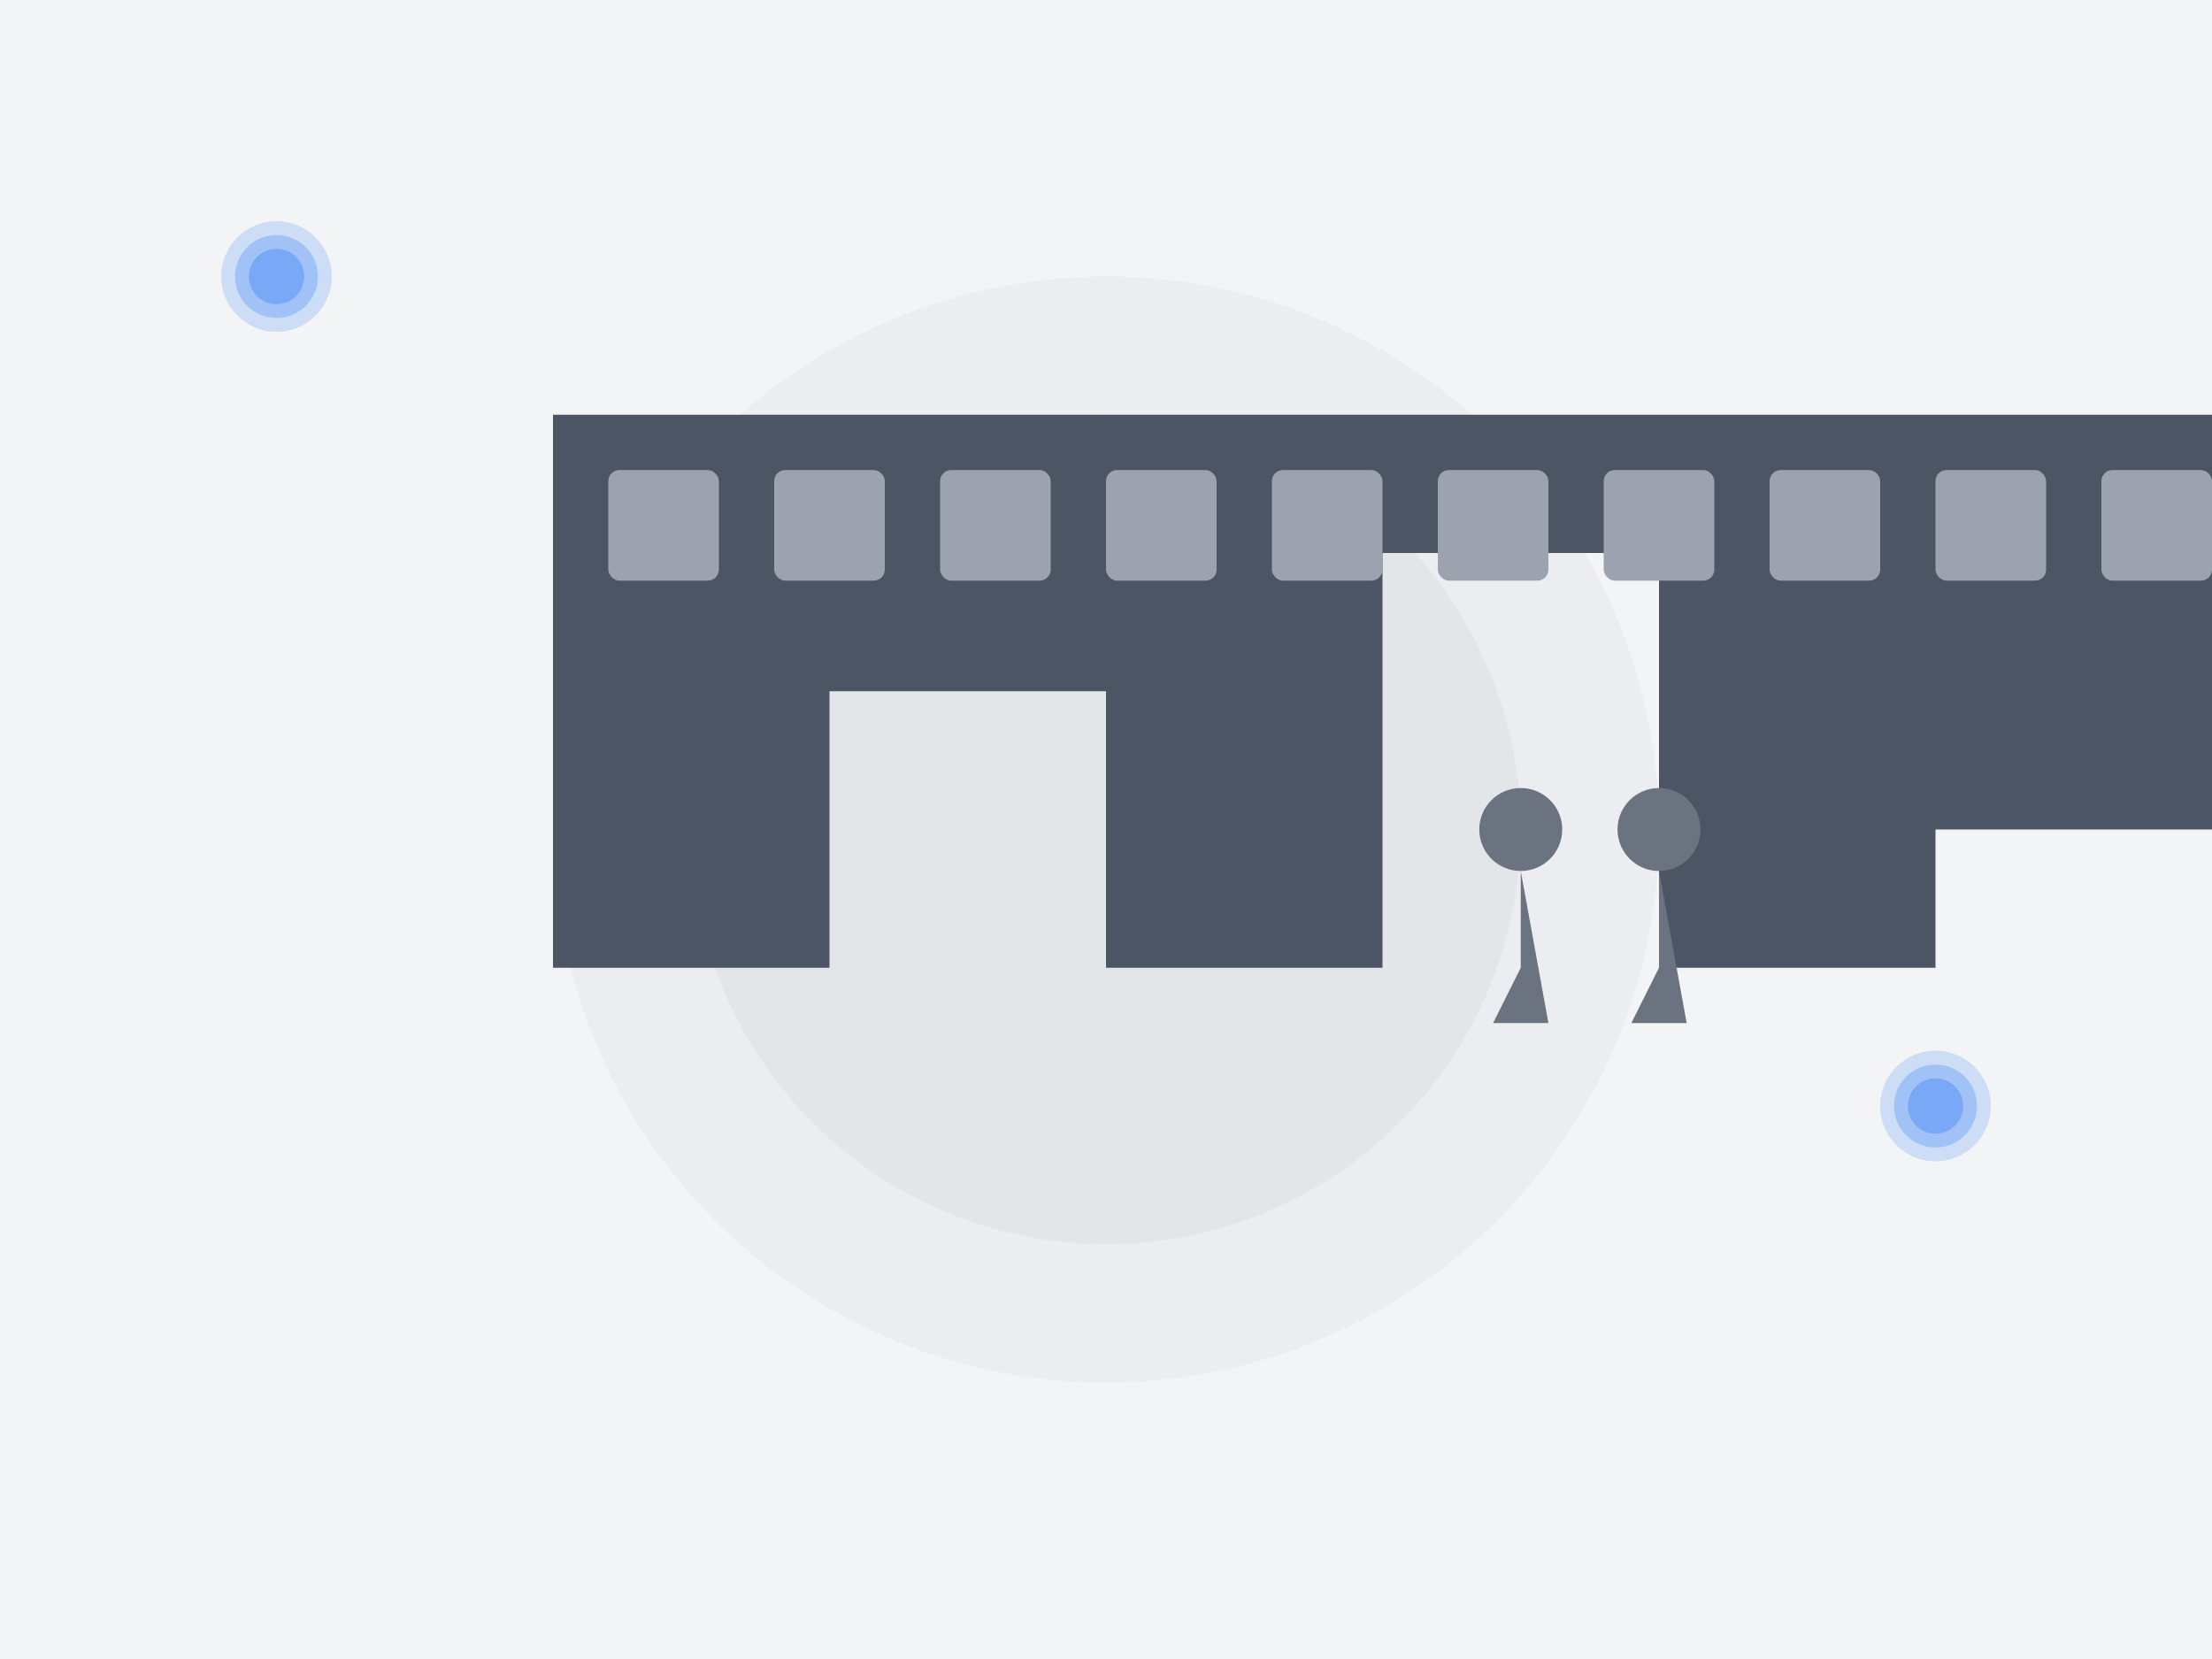 <?xml version="1.0" encoding="UTF-8"?>
<svg width="800" height="600" viewBox="0 0 800 600" fill="none" xmlns="http://www.w3.org/2000/svg">
  <!-- Ana arka plan -->
  <rect width="800" height="600" fill="#F3F4F6"/>
  
  <!-- Dekoratif şekiller -->
  <circle cx="400" cy="300" r="200" fill="#E5E7EB" opacity="0.5"/>
  <circle cx="400" cy="300" r="150" fill="#D1D5DB" opacity="0.3"/>
  
  <!-- Ana illüstrasyon -->
  <g transform="translate(200, 150)">
    <!-- Bina silueti -->
    <path d="M0 200 L100 200 L100 100 L200 100 L200 200 L300 200 L300 50 L400 50 L400 200 L500 200 L500 150 L600 150 L600 200 L700 200 L700 0 L0 0 Z" fill="#4B5563"/>
    
    <!-- Pencere grupları -->
    <g fill="#9CA3AF">
      <rect x="20" y="20" width="40" height="40" rx="4"/>
      <rect x="80" y="20" width="40" height="40" rx="4"/>
      <rect x="140" y="20" width="40" height="40" rx="4"/>
      <rect x="200" y="20" width="40" height="40" rx="4"/>
      <rect x="260" y="20" width="40" height="40" rx="4"/>
      <rect x="320" y="20" width="40" height="40" rx="4"/>
      <rect x="380" y="20" width="40" height="40" rx="4"/>
      <rect x="440" y="20" width="40" height="40" rx="4"/>
      <rect x="500" y="20" width="40" height="40" rx="4"/>
      <rect x="560" y="20" width="40" height="40" rx="4"/>
    </g>
    
    <!-- İnsan figürleri -->
    <g transform="translate(350, 150)">
      <circle cx="0" cy="0" r="15" fill="#6B7280"/>
      <path d="M0 15 L0 50 L-10 70 L10 70 Z" fill="#6B7280"/>
    </g>
    <g transform="translate(400, 150)">
      <circle cx="0" cy="0" r="15" fill="#6B7280"/>
      <path d="M0 15 L0 50 L-10 70 L10 70 Z" fill="#6B7280"/>
    </g>
  </g>
  
  <!-- Dekoratif elementler -->
  <g transform="translate(100, 100)">
    <circle cx="0" cy="0" r="20" fill="#3B82F6" opacity="0.2"/>
    <circle cx="0" cy="0" r="15" fill="#3B82F6" opacity="0.3"/>
    <circle cx="0" cy="0" r="10" fill="#3B82F6" opacity="0.4"/>
  </g>
  
  <g transform="translate(700, 400)">
    <circle cx="0" cy="0" r="20" fill="#3B82F6" opacity="0.2"/>
    <circle cx="0" cy="0" r="15" fill="#3B82F6" opacity="0.3"/>
    <circle cx="0" cy="0" r="10" fill="#3B82F6" opacity="0.4"/>
  </g>
</svg> 